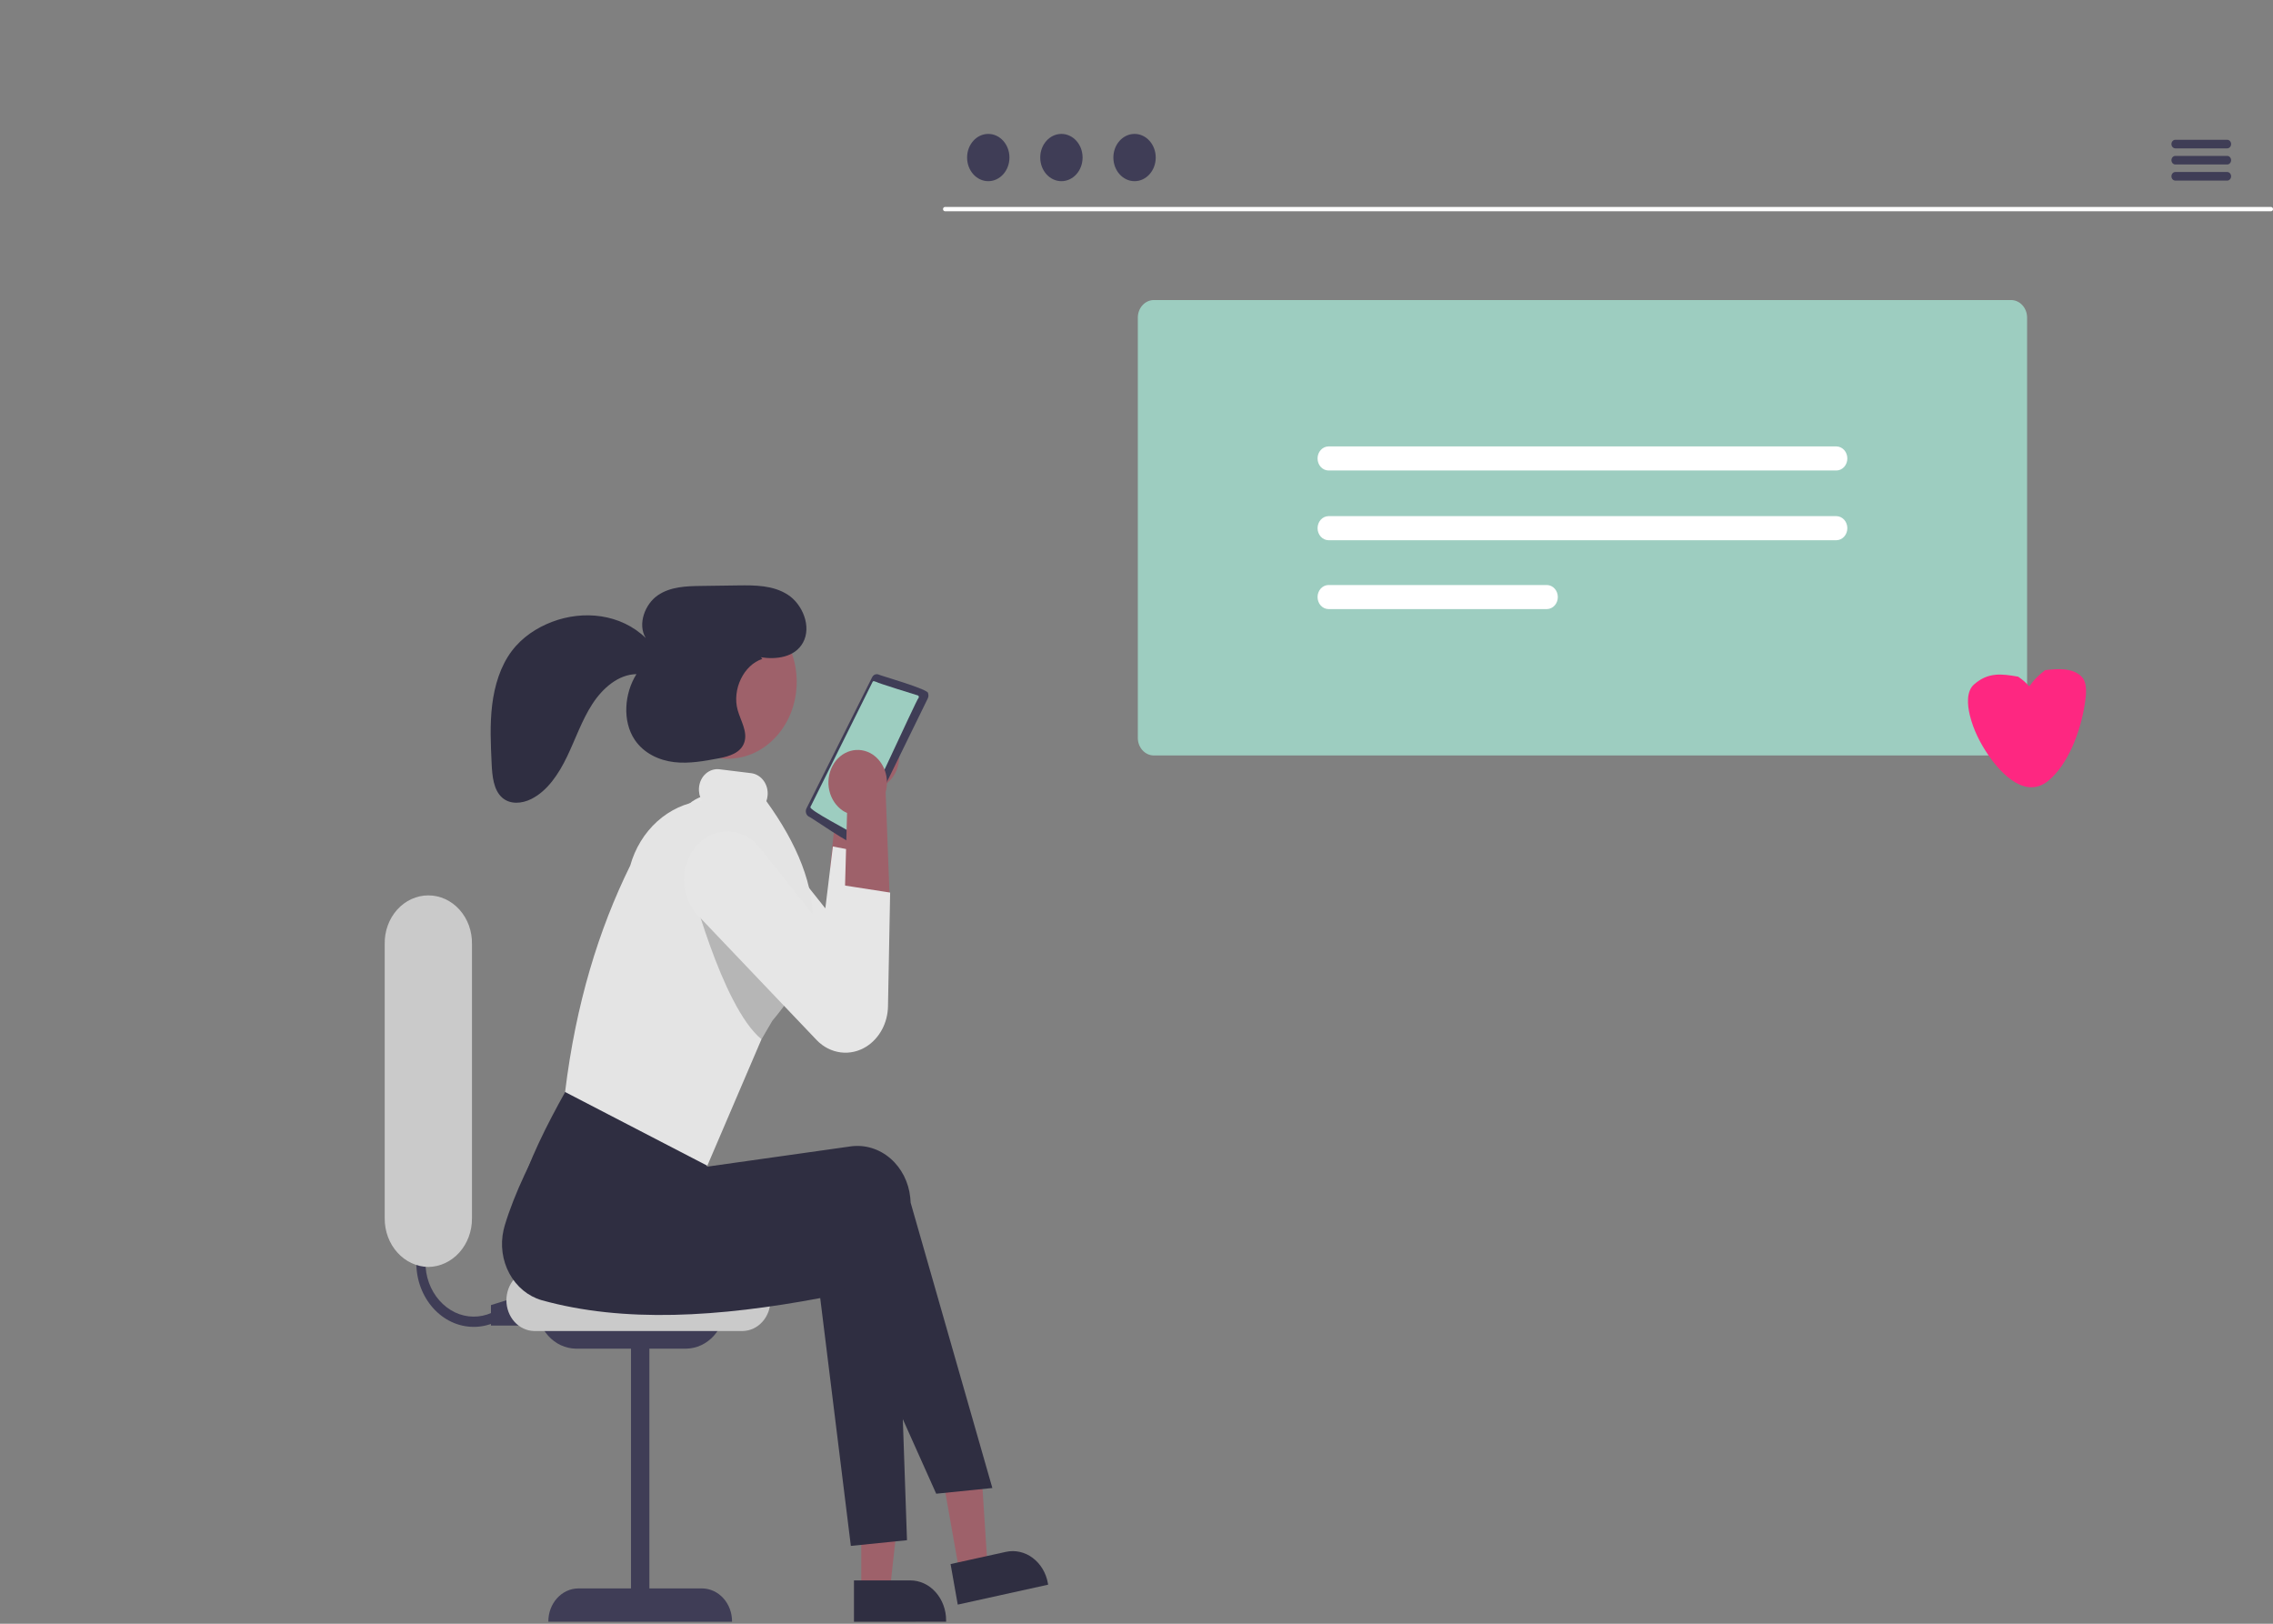 <svg width="231" height="165" viewBox="0 0 231 165" fill="none" xmlns="http://www.w3.org/2000/svg">
<rect x="0" y="0" width="231" height="165" fill="#808080" stroke="none"/>
<g clip-path="url(#clip0_20_813)">
<path d="M91.075 75.44C91.424 76.227 91.477 77.133 91.223 77.963C90.969 78.792 90.428 79.481 89.715 79.881C89.569 79.96 89.417 80.025 89.261 80.076L88.753 91.787L84.346 88.19L85.504 77.621C85.357 76.899 85.433 76.145 85.721 75.475C86.009 74.806 86.492 74.26 87.095 73.922C87.447 73.731 87.83 73.619 88.222 73.592C88.614 73.565 89.007 73.624 89.378 73.766C89.749 73.907 90.09 74.128 90.381 74.415C90.673 74.703 90.909 75.051 91.075 75.44Z" fill="#9E616A"/>
<path d="M97.516 159.814L100.364 159.186L99.549 146.625L95.344 147.551L97.516 159.814Z" fill="#9E616A"/>
<path d="M96.605 158.936L102.215 157.699L102.216 157.699C102.686 157.594 103.17 157.594 103.64 157.7C104.11 157.805 104.556 158.012 104.951 158.31C105.76 158.916 106.316 159.848 106.497 160.901L106.52 161.03L97.334 163.056L96.605 158.936Z" fill="#2F2E41"/>
<path d="M87.528 161.654H90.432L91.813 149.155H87.527L87.528 161.654Z" fill="#9E616A"/>
<path d="M86.787 160.596L92.506 160.596C92.987 160.596 93.463 160.701 93.906 160.906C94.349 161.11 94.749 161.41 95.083 161.787C95.772 162.555 96.155 163.588 96.151 164.663V164.795L86.787 164.796L86.787 160.596Z" fill="#2F2E41"/>
<path d="M48.144 134.833C44.92 134.832 42.309 131.914 42.31 128.317C42.31 127.45 42.466 126.591 42.769 125.789L43.628 126.195C43.12 127.526 43.108 129.021 43.597 130.361C44.086 131.7 45.035 132.778 46.243 133.362C46.829 133.639 47.46 133.785 48.098 133.792C48.737 133.799 49.37 133.667 49.961 133.403L50.308 134.371C49.621 134.677 48.886 134.835 48.144 134.833Z" fill="#3F3D56"/>
<path d="M57.128 134.703H49.894V132.62L55.727 130.797L57.128 134.703Z" fill="#3F3D56"/>
<path d="M54.561 132.62H73.695C73.707 133.781 73.295 134.9 72.552 135.73C71.808 136.56 70.792 137.034 69.728 137.047H58.528C57.464 137.034 56.448 136.56 55.705 135.73C54.961 134.9 54.549 133.781 54.561 132.62Z" fill="#3F3D56"/>
<path d="M75.5 135.254H54.265C53.517 135.236 52.805 134.899 52.281 134.315C51.758 133.731 51.465 132.946 51.465 132.129C51.465 131.312 51.758 130.528 52.281 129.944C52.805 129.36 53.517 129.022 54.265 129.004H75.5C76.248 129.022 76.96 129.36 77.483 129.944C78.007 130.528 78.3 131.312 78.3 132.129C78.3 132.946 78.007 133.731 77.483 134.315C76.96 134.899 76.248 135.236 75.5 135.254Z" fill="#CACACA"/>
<path d="M89.212 86.92L89.171 89.024L88.991 98.477C88.986 99.102 88.868 99.72 88.643 100.296C88.419 100.871 88.093 101.393 87.684 101.831C87.275 102.269 86.791 102.614 86.259 102.848C85.728 103.081 85.159 103.198 84.586 103.192C83.531 103.165 82.522 102.713 81.755 101.923L69.685 89.251C69.207 88.76 68.832 88.163 68.585 87.5C68.338 86.836 68.225 86.123 68.254 85.407C68.284 84.692 68.454 83.992 68.753 83.355C69.053 82.718 69.475 82.159 69.991 81.717C70.859 80.974 71.954 80.621 73.053 80.728C74.152 80.836 75.172 81.396 75.906 82.295L83.877 92.304L84.642 86.014L89.212 86.92Z" fill="#E6E6E6"/>
<path d="M92.176 156.511L86.47 157.09L83.357 131.908C73.098 133.835 63.419 134.452 55.047 132.122C53.672 131.725 52.496 130.755 51.772 129.419C51.047 128.084 50.834 126.491 51.177 124.985C51.209 124.838 51.247 124.691 51.29 124.547C52.292 121.21 54.057 117.634 56.123 113.963L69.87 119.463L70.389 121.778L85.051 119.707C85.76 119.614 86.478 119.676 87.164 119.888C87.851 120.1 88.492 120.458 89.051 120.942C89.611 121.425 90.076 122.025 90.422 122.706C90.768 123.388 90.987 124.137 91.066 124.911C91.086 125.084 91.099 125.259 91.105 125.434L92.176 156.511Z" fill="#2F2E41"/>
<path d="M100.851 151.208L95.145 151.787L84.799 128.689C74.539 130.615 64.86 131.232 56.488 128.902C55.114 128.506 53.937 127.535 53.213 126.2C52.489 124.864 52.275 123.272 52.618 121.766C52.651 121.618 52.688 121.472 52.731 121.327C53.733 117.99 55.498 114.414 57.565 110.744L73.516 112.209L71.83 118.558L86.493 116.487C87.201 116.395 87.919 116.456 88.606 116.668C89.292 116.88 89.934 117.238 90.493 117.722C91.052 118.206 91.518 118.806 91.864 119.487C92.21 120.168 92.428 120.917 92.508 121.691C92.527 121.865 92.54 122.039 92.546 122.214L100.851 151.208Z" fill="#2F2E41"/>
<path d="M73.965 77.099C77.833 77.099 80.968 73.6 80.968 69.284C80.968 64.968 77.833 61.469 73.965 61.469C70.097 61.469 66.962 64.968 66.962 69.284C66.962 73.6 70.097 77.099 73.965 77.099Z" fill="#9E616A"/>
<path d="M81.962 82.143C81.892 82.282 81.875 82.446 81.913 82.599C81.952 82.752 82.043 82.883 82.168 82.964C82.355 82.989 86.756 86.087 86.882 85.733C86.951 85.71 87.016 85.673 87.072 85.623C87.128 85.573 87.174 85.511 87.208 85.441L94.29 70.97C94.329 70.891 94.352 70.803 94.356 70.713C94.361 70.623 94.347 70.533 94.316 70.45C94.512 70.077 89.434 68.647 89.261 68.535C89.142 68.496 89.015 68.502 88.9 68.554C88.786 68.606 88.691 68.7 88.633 68.82L81.962 82.143Z" fill="#3F3D56"/>
<path d="M93.273 70.665C93.273 70.665 89.023 69.359 89.095 69.303C88.98 69.298 88.747 69.117 88.673 69.303L82.365 81.995C82.094 82.272 86.553 84.531 86.591 84.666C86.943 84.908 93.17 70.974 93.362 70.902C93.381 70.864 93.385 70.819 93.374 70.777C93.363 70.735 93.337 70.7 93.302 70.678C93.293 70.672 93.283 70.668 93.273 70.665Z" fill="#9DCDC0"/>
<path d="M77.884 81.41C77.947 81.236 77.989 81.053 78.007 80.867C78.066 80.323 77.925 79.777 77.615 79.346C77.306 78.916 76.853 78.636 76.356 78.569L73.1 78.17C72.854 78.142 72.605 78.168 72.368 78.246C72.131 78.324 71.91 78.452 71.719 78.624C71.527 78.795 71.369 79.006 71.252 79.244C71.136 79.483 71.064 79.744 71.04 80.013C70.993 80.49 71.095 80.97 71.331 81.375C69.662 81.576 68.083 82.305 66.789 83.473C65.495 84.642 64.543 86.198 64.05 87.951C60.834 94.477 58.518 102.025 57.429 110.966L71.883 118.458L77.388 105.605L78.496 103.708C78.711 103.457 78.918 103.207 79.113 102.952C80.253 101.545 81.168 99.937 81.819 98.198C82.272 96.951 82.539 95.632 82.608 94.292C82.829 90.008 80.988 85.713 77.884 81.41Z" fill="#E4E4E4"/>
<path opacity="0.2" d="M81.819 98.198C81.168 99.937 80.253 101.545 79.113 102.953C78.918 103.207 78.711 103.457 78.496 103.708L77.388 105.605C73.304 102.264 69.995 89.108 69.995 89.108L74.603 88.129L81.819 98.198Z" fill="black"/>
<path d="M84.608 77.829C84.204 78.585 84.087 79.484 84.281 80.333C84.476 81.183 84.966 81.916 85.648 82.377C85.787 82.468 85.934 82.546 86.086 82.611L85.76 94.33L90.409 91.135L90.006 80.497C90.203 79.789 90.181 79.029 89.942 78.337C89.703 77.644 89.26 77.058 88.683 76.669C88.347 76.447 87.974 76.301 87.586 76.239C87.197 76.177 86.801 76.201 86.421 76.309C86.041 76.418 85.685 76.608 85.374 76.869C85.062 77.13 84.802 77.456 84.608 77.829Z" fill="#9E616A"/>
<path d="M85.351 89.906L90.463 90.7L90.244 102.256C90.231 103.081 90.025 103.888 89.646 104.601C89.267 105.314 88.727 105.91 88.078 106.331C87.285 106.841 86.362 107.055 85.447 106.942C84.533 106.828 83.677 106.394 83.008 105.703L70.939 93.03C70.089 92.151 69.581 90.95 69.518 89.674C69.456 88.398 69.843 87.144 70.601 86.171C70.976 85.686 71.437 85.288 71.956 85.002C72.474 84.715 73.04 84.545 73.62 84.501C74.2 84.458 74.782 84.543 75.332 84.749C75.881 84.956 76.387 85.282 76.819 85.706C76.939 85.822 77.052 85.946 77.159 86.076L85.129 96.084L85.351 89.906Z" fill="#E6E6E6"/>
<path d="M43.531 128.744C42.342 128.728 41.208 128.198 40.377 127.271C39.546 126.343 39.086 125.094 39.097 123.796V95.934C39.084 95.29 39.189 94.649 39.406 94.049C39.623 93.449 39.948 92.903 40.361 92.442C40.774 91.981 41.267 91.615 41.811 91.365C42.356 91.115 42.94 90.987 43.531 90.987C44.121 90.987 44.706 91.115 45.251 91.365C45.795 91.615 46.288 91.981 46.701 92.442C47.114 92.903 47.438 93.449 47.656 94.049C47.872 94.649 47.977 95.29 47.965 95.934V123.796C47.976 125.094 47.516 126.343 46.685 127.271C45.853 128.198 44.719 128.728 43.531 128.744Z" fill="#CACACA"/>
<path d="M71.362 161.41H65.995V135.905H64.128V161.41H58.761C57.948 161.42 57.171 161.782 56.602 162.417C56.033 163.052 55.719 163.908 55.728 164.795L74.395 164.796C74.404 163.908 74.09 163.052 73.521 162.417C72.952 161.782 72.175 161.42 71.362 161.41Z" fill="#3F3D56"/>
<path d="M80.055 60.428C78.559 59.467 76.738 59.465 75.011 59.489C73.76 59.506 72.51 59.524 71.259 59.541C69.741 59.562 68.138 59.609 66.845 60.497C65.552 61.384 64.768 63.43 65.622 64.831C63.082 62.368 59.279 61.98 56.096 63.194C54.538 63.789 53.064 64.754 52.006 66.161C50.856 67.69 50.258 69.659 50.017 71.637C49.777 73.614 49.871 75.621 49.965 77.614C50.025 78.867 50.155 80.281 51.038 81.057C51.853 81.773 53.048 81.665 53.995 81.192C55.646 80.366 56.787 78.637 57.641 76.857C58.494 75.076 59.144 73.162 60.207 71.528C61.269 69.894 62.872 68.528 64.681 68.504C63.451 70.452 63.226 73.282 64.512 75.185C65.436 76.553 66.979 77.263 68.506 77.444C70.033 77.624 71.57 77.337 73.084 77.051C74.109 76.858 75.314 76.502 75.653 75.406C75.986 74.331 75.273 73.245 74.968 72.159C74.379 70.064 75.587 67.56 77.479 66.956L77.325 66.79C78.891 67.034 80.767 66.808 81.601 65.308C82.511 63.671 81.552 61.389 80.055 60.428Z" fill="#2F2E41"/>
<path d="M230.804 21.466H96.034C95.981 21.465 95.931 21.442 95.895 21.401C95.858 21.36 95.837 21.305 95.837 21.248C95.837 21.191 95.858 21.136 95.895 21.095C95.931 21.054 95.981 21.031 96.034 21.03H230.804C230.857 21.031 230.907 21.054 230.943 21.095C230.98 21.136 231.001 21.191 231.001 21.248C231.001 21.305 230.98 21.36 230.943 21.401C230.907 21.442 230.857 21.465 230.804 21.466Z" fill="white"/>
<path d="M100.436 18.41C101.624 18.41 102.588 17.335 102.588 16.009C102.588 14.683 101.624 13.608 100.436 13.608C99.248 13.608 98.284 14.683 98.284 16.009C98.284 17.335 99.248 18.41 100.436 18.41Z" fill="#3F3D56"/>
<path d="M107.869 18.41C109.057 18.41 110.021 17.335 110.021 16.009C110.021 14.683 109.057 13.608 107.869 13.608C106.681 13.608 105.717 14.683 105.717 16.009C105.717 17.335 106.681 18.41 107.869 18.41Z" fill="#3F3D56"/>
<path d="M115.302 18.41C116.49 18.41 117.454 17.335 117.454 16.009C117.454 14.683 116.49 13.608 115.302 13.608C114.114 13.608 113.15 14.683 113.15 16.009C113.15 17.335 114.114 18.41 115.302 18.41Z" fill="#3F3D56"/>
<path d="M226.351 15.077H221.07C220.965 15.074 220.866 15.027 220.793 14.946C220.72 14.864 220.679 14.754 220.679 14.64C220.679 14.526 220.72 14.416 220.793 14.335C220.866 14.253 220.965 14.206 221.07 14.204H226.351C226.456 14.206 226.555 14.253 226.628 14.335C226.701 14.416 226.742 14.526 226.742 14.64C226.742 14.754 226.701 14.864 226.628 14.946C226.555 15.027 226.456 15.074 226.351 15.077Z" fill="#3F3D56"/>
<path d="M226.351 16.714H221.07C220.965 16.711 220.866 16.664 220.793 16.583C220.72 16.501 220.679 16.392 220.679 16.277C220.679 16.163 220.72 16.054 220.793 15.972C220.866 15.89 220.965 15.843 221.07 15.841H226.351C226.456 15.843 226.555 15.89 226.628 15.972C226.701 16.054 226.742 16.163 226.742 16.277C226.742 16.392 226.701 16.501 226.628 16.583C226.555 16.664 226.456 16.711 226.351 16.714Z" fill="#3F3D56"/>
<path d="M226.351 18.351H221.07C220.965 18.349 220.866 18.301 220.793 18.22C220.72 18.138 220.679 18.029 220.679 17.915C220.679 17.8 220.72 17.691 220.793 17.609C220.866 17.527 220.965 17.48 221.07 17.478H226.351C226.456 17.48 226.555 17.527 226.628 17.609C226.701 17.691 226.742 17.8 226.742 17.915C226.742 18.029 226.701 18.138 226.628 18.22C226.555 18.301 226.456 18.349 226.351 18.351Z" fill="#3F3D56"/>
<path d="M204.395 76.769H117.249C116.816 76.763 116.403 76.57 116.101 76.232C115.798 75.895 115.631 75.44 115.635 74.968V32.29C115.631 31.818 115.798 31.363 116.101 31.026C116.403 30.688 116.816 30.495 117.249 30.489H204.395C204.828 30.495 205.241 30.688 205.543 31.026C205.846 31.363 206.013 31.818 206.009 32.29V74.968C206.013 75.44 205.846 75.895 205.543 76.232C205.241 76.57 204.828 76.763 204.395 76.769Z" fill="#9DCDC0"/>
<path d="M134.996 45.365C134.704 45.372 134.425 45.504 134.22 45.732C134.015 45.961 133.901 46.268 133.901 46.587C133.901 46.907 134.015 47.214 134.22 47.443C134.425 47.671 134.704 47.803 134.996 47.81H186.648C186.94 47.802 187.218 47.67 187.423 47.442C187.627 47.213 187.741 46.907 187.741 46.587C187.741 46.268 187.627 45.961 187.423 45.733C187.218 45.505 186.94 45.372 186.648 45.365L134.996 45.365Z" fill="white"/>
<path d="M134.996 52.449C134.704 52.457 134.425 52.589 134.221 52.817C134.017 53.046 133.902 53.353 133.902 53.672C133.902 53.991 134.017 54.298 134.221 54.526C134.425 54.755 134.704 54.887 134.996 54.895H186.648C186.94 54.887 187.218 54.755 187.422 54.526C187.627 54.298 187.741 53.991 187.741 53.672C187.741 53.353 187.627 53.046 187.422 52.817C187.218 52.589 186.94 52.457 186.648 52.449H134.996Z" fill="white"/>
<path d="M134.996 59.448C134.704 59.455 134.425 59.587 134.22 59.815C134.015 60.044 133.901 60.351 133.901 60.67C133.901 60.99 134.015 61.297 134.22 61.526C134.425 61.754 134.704 61.886 134.996 61.893H157.222C157.515 61.886 157.794 61.754 157.998 61.526C158.203 61.297 158.318 60.99 158.318 60.67C158.318 60.351 158.203 60.044 157.998 59.815C157.794 59.587 157.515 59.455 157.222 59.448H134.996Z" fill="white"/>
<path fill-rule="evenodd" clip-rule="evenodd" d="M200.617 69.551C199.814 70.257 199.942 71.648 200.184 72.659C200.54 74.147 201.249 75.524 202.057 76.711C203.492 78.817 205.928 81.182 208.173 79.333C210.173 77.687 211.434 74.364 211.869 71.565C212.004 70.7 212.183 69.411 211.551 68.761C210.616 67.8 208.968 67.975 207.839 68.098C205.25 70.143 207.125 70.143 205.1 68.761C203.394 68.459 202.04 68.298 200.617 69.551Z" fill="#FE2781"/>
</g>
<defs>
<clipPath id="clip0_20_813">
<rect width="231" height="165" fill="white"/>
</clipPath>
</defs>
</svg>
